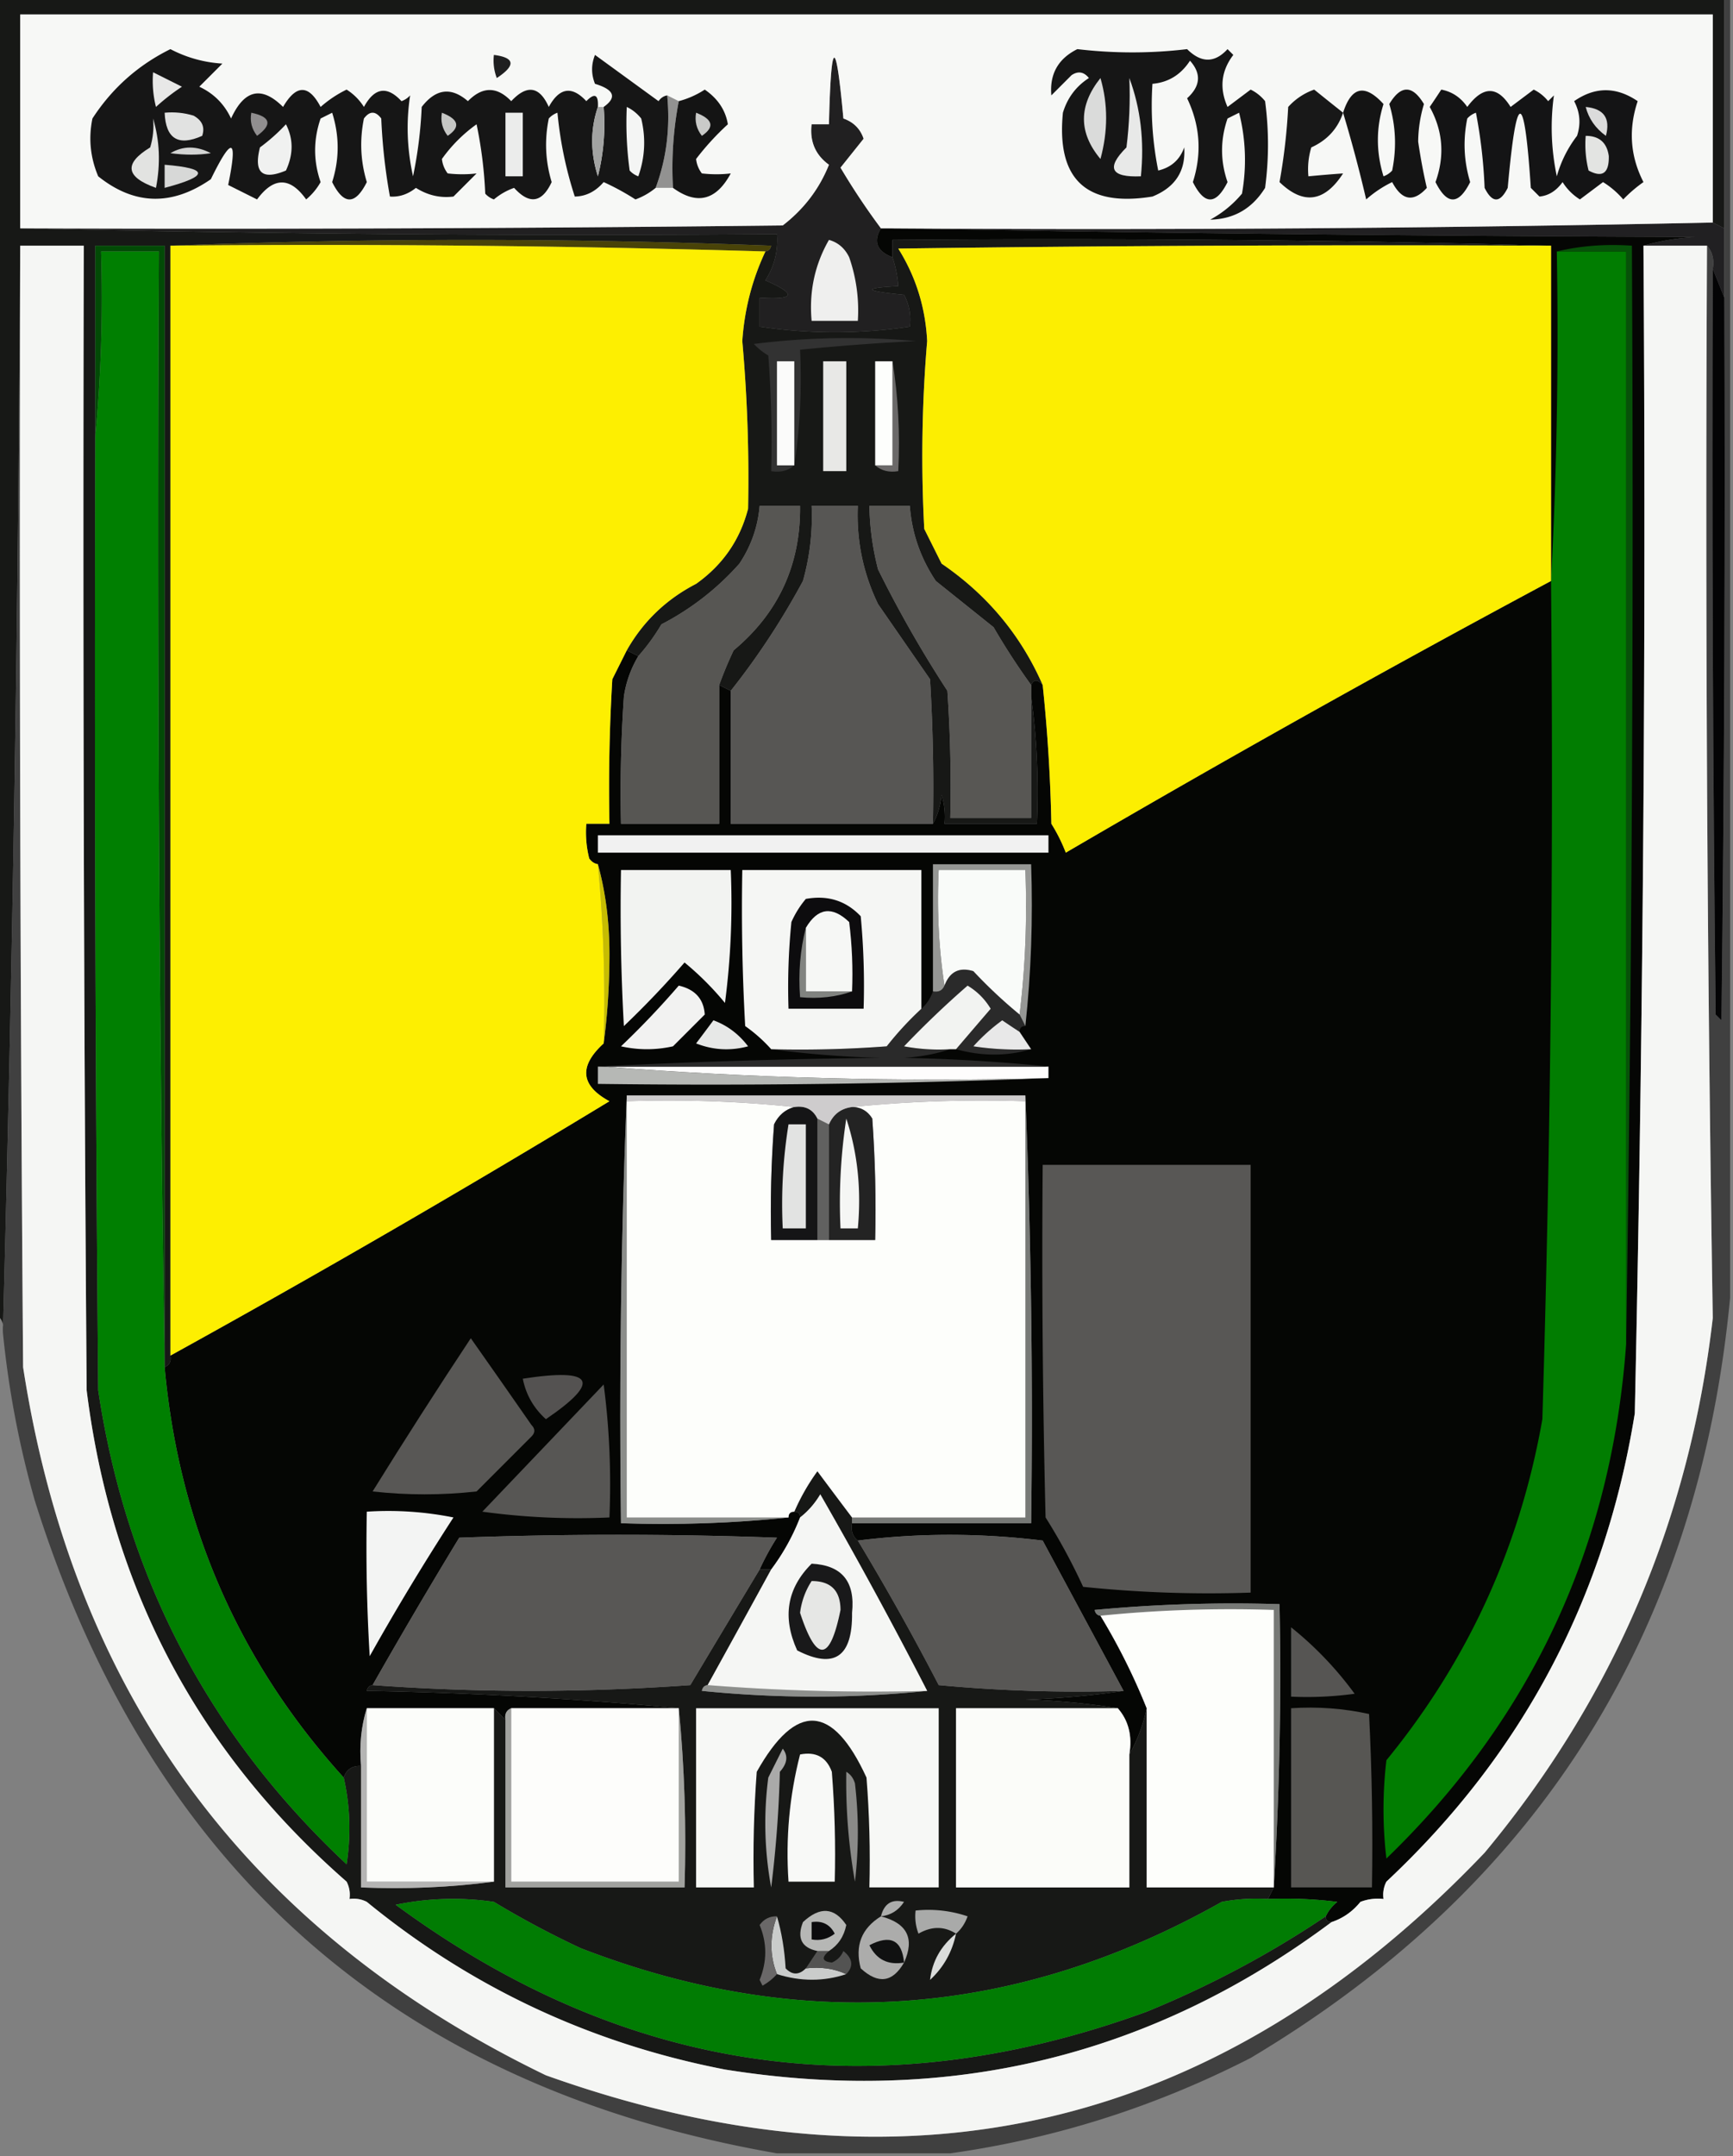 <svg xmlns="http://www.w3.org/2000/svg" width="300" height="373" style="shape-rendering:geometricPrecision;text-rendering:geometricPrecision;image-rendering:optimizeQuality;fill-rule:evenodd;clip-rule:evenodd"><rect width="100%" height="100%" fill="#808080" stroke="none"/><path style="opacity:1" fill="#212021" d="M152.5 39.5c-1.367 2.29-.7 3.956 2 5a20.691 20.691 0 0 1 1 5c-6.304.331-5.97.831 1 1.5.906 1.7 1.239 3.533 1 5.5a87.22 87.22 0 0 1-26 0v-5c6.161.395 6.494-.605 1-3 1.555-2.443 2.222-5.11 2-8a4290.99 4290.99 0 0 1-131-1c44.001.167 88.001 0 132-.5 3.659-2.816 6.326-6.316 8-10.5-2.349-1.704-3.349-4.037-3-7h3c.359-15.021 1.192-15.355 2.5-1 1.757.619 2.924 1.786 3.5 3.5l-4 5a119.597 119.597 0 0 0 7 10.5z"/><path style="opacity:1" fill="#212022" d="m296.5 38.5 2 1v12l-2-5c.268-1.599-.066-2.932-1-4h-11c2.805-.82 5.805-1.32 9-1.5a9767.44 9767.44 0 0 1-140-1.5 5113.1 5113.1 0 0 0 143-1z"/><path style="opacity:1" fill="#050604" d="M152.5 39.5h1a9767.44 9767.44 0 0 0 140 1.5c-3.195.18-6.195.68-9 1.5a7069.209 7069.209 0 0 1-1.5 202c-5.162 31.997-19.496 58.997-43 81a4.934 4.934 0 0 0-.5 3 8.43 8.43 0 0 0-4 .5c-1.346 1.669-3.013 2.836-5 3.5-.667 0-1-.333-1-1 .453-.958 1.119-1.792 2-2.5a72.367 72.367 0 0 0-12-.5l1-2a600.937 600.937 0 0 0 1-49 256.827 256.827 0 0 0-32 1c.124.607.457.94 1 1a108.945 108.945 0 0 1 8 16 27.641 27.641 0 0 1-3 8c.536-3.198-.131-5.865-2-8-5.151-.827-10.484-1.327-16-1.5 5.848-.173 11.515-.673 17-1.5-4.654-8.64-9.321-17.306-14-26-10.826-1.323-21.493-1.323-32 0-.904-.709-1.237-1.709-1-3h31c.331-24.839-.002-49.506-1-74h-69a1369.272 1369.272 0 0 0-1 74c9.848.327 19.514-.006 29-1 0-.667.333-1 1-1s1 .333 1 1a37.779 37.779 0 0 1-5 9h-2a44.433 44.433 0 0 1 3-5.5 756.122 756.122 0 0 0-55 0 995.867 995.867 0 0 0-15 25.5c-.543.06-.876.393-1 1 18.352.341 36.352 1.341 54 3h-29c-.838.342-1.172 1.008-1 2l-2-2h-22c-.98 3.125-1.313 6.458-1 10-1.527-.073-2.527.594-3 2-18.187-20.058-28.52-43.724-31-71 .838-.342 1.172-1.008 1-2a2135.654 2135.654 0 0 0 76-44c-5.001-2.709-5.335-6.042-1-10 .666-4.989.999-10.156 1-15.5-.005-5.546-.672-10.712-2-15.5-.617-.111-1.117-.444-1.5-1a18.453 18.453 0 0 1-.5-6h4c-.166-8.34 0-16.673.5-25l2.5-5 2 1a18.838 18.838 0 0 0-2.5 7 242.43 242.43 0 0 0-.5 22h17v-24l2 1v23h35c.802-1.452 1.302-3.118 1.5-5a12.93 12.93 0 0 1 .5 5h16c.325-7.519-.008-14.852-1-22v-2c.438-1.006 1.104-1.006 2 0a284.057 284.057 0 0 1 1.5 24 29.144 29.144 0 0 1 2.5 5 2581.788 2581.788 0 0 1 84-47v-58c-37.83-.998-75.83-1.332-114-1v3c-2.7-1.044-3.367-2.71-2-5z"/><path style="opacity:1" fill="#171816" d="M-.5-.5h299v40l-2-1v-36H3.5v37a4290.99 4290.99 0 0 0 131 1c.222 2.89-.445 5.557-2 8 5.494 2.395 5.161 3.395-1 3v5a87.22 87.22 0 0 0 26 0c.239-1.967-.094-3.8-1-5.5-6.97-.669-7.304-1.169-1-1.5a20.691 20.691 0 0 0-1-5v-3c38.17-.332 76.17.002 114 1-37.668-.167-75.335 0-113 .5 3.037 4.843 4.704 10.177 5 16a237.017 237.017 0 0 0-.5 32.5l3 6c7.893 5.383 13.726 12.383 17.5 21-.896-1.006-1.562-1.006-2 0a120.944 120.944 0 0 1-6.5-10l-10-8c-2.659-3.974-4.159-8.308-4.5-13h-7c.064 3.72.564 7.386 1.5 11 3.6 7.257 7.6 14.257 12 21 .5 7.326.666 14.659.5 22h14v-21c.992 7.148 1.325 14.481 1 22h-16a12.93 12.93 0 0 0-.5-5c-.198 1.882-.698 3.548-1.5 5 .166-8.34 0-16.673-.5-25l-9-13c-2.593-5.371-3.759-11.038-3.5-17h-8a41.047 41.047 0 0 1-1.5 13c-3.67 6.803-7.837 13.136-12.5 19l-2-1a69.385 69.385 0 0 1 2.5-6c7.777-6.487 11.61-14.82 11.5-25h-7c-.299 3.606-1.465 6.939-3.5 10a46.543 46.543 0 0 1-13.5 10.5 35.524 35.524 0 0 1-4 5.5l-2-1c2.838-5.004 6.838-8.837 12-11.5 4.605-3.264 7.605-7.597 9-13a266.96 266.96 0 0 0-1-29c.371-5.465 1.704-10.631 4-15.5.543-.06.876-.393 1-1a1355.676 1355.676 0 0 0-104 0v192c.172.992-.162 1.658-1 2v-194h-12v33c-.167 55.001 0 110.001.5 165 4.864 32.399 19.198 59.732 43 82 .778-5.084.611-10.084-.5-15 .473-1.406 1.473-2.073 3-2v21c7.852.325 15.518-.008 23-1v-30l2 2v29h31c.328-10.514-.006-20.847-1-31-17.648-1.659-35.648-2.659-54-3 .124-.607.457-.94 1-1 18.171 1.327 36.504 1.327 55 0 4.026-6.73 8.026-13.397 12-20h2a5174.943 5174.943 0 0 1-11 20c-.543.06-.876.393-1 1 13.161 1.325 26.161 1.325 39 0a832.539 832.539 0 0 0-18.5-34c-.949 1.593-2.115 2.926-3.5 4 0-.667-.333-1-1-1a36.602 36.602 0 0 1 4-7c2.009 2.696 4.009 5.363 6 8v1c-.237 1.291.096 2.291 1 3a451.388 451.388 0 0 1 14 25 256.827 256.827 0 0 0 32 1c-5.485.827-11.152 1.327-17 1.5 5.516.173 10.849.673 16 1.5h-28v31h30v-23a27.641 27.641 0 0 0 3-8v31h22l-1 2a32.462 32.462 0 0 0-8 .5c-35.741 20.136-72.741 22.803-111 8a161.074 161.074 0 0 1-15-8 48.73 48.73 0 0 0-17 .5c39.916 29.363 83.249 35.529 130 18.5 10.99-4.492 21.324-9.992 31-16.5 0 .667.333 1 1 1-31.128 23.208-66.128 31.708-105 25.5-23.194-4.497-43.86-14.164-62-29a4.934 4.934 0 0 0-3-.5 4.932 4.932 0 0 0-.5-3c-25.746-22.485-40.746-50.818-45-85-.5-65.999-.667-131.999-.5-198h-11a8815.915 8815.915 0 0 1-3 188c.237-1.291-.096-2.291-1-3V-.5z"/><path style="opacity:1" fill="#efefee" d="M143.5 41.5c1.574.437 2.741 1.437 3.5 3a27.865 27.865 0 0 1 1.5 11h-8c-.458-5.05.542-9.717 3-14z"/><path style="opacity:1" fill="#494308" d="M29.5 42.5c34.502-1.33 69.169-1.33 104 0-.124.607-.457.94-1 1a2652.895 2652.895 0 0 0-103-1z"/><path style="opacity:1" fill="#f7f8f6" d="M296.5 38.5a5113.1 5113.1 0 0 1-143 1h-1a119.597 119.597 0 0 1-7-10.5l4-5c-.576-1.714-1.743-2.881-3.5-3.5-1.308-14.355-2.141-14.021-2.5 1h-3c-.349 2.963.651 5.296 3 7-1.674 4.184-4.341 7.684-8 10.5-43.999.5-87.999.667-132 .5v-37h293v36z"/><path style="opacity:1" fill="#929291" d="m115.5 16.5 2 1a61.283 61.283 0 0 0-1 15h-3c1.87-5.032 2.537-10.365 2-16z"/><path style="opacity:1" fill="#141415" d="M249.5 15.5c1.871.359 3.371 1.359 4.5 3 2.725-3.668 5.225-3.668 7.5 0l4-3a7.248 7.248 0 0 1 2.5 2l1-1c-.645 4.654-.478 9.32.5 14a20.506 20.506 0 0 1 3.5-7c.687-2.067.52-4.067-.5-6 3.625-2.519 7.291-2.519 11 0-1.631 4.857-1.297 9.523 1 14a23.602 23.602 0 0 0-3.5 3 14.962 14.962 0 0 0-3.5-3l-4 3a9.433 9.433 0 0 1-3-3c-1.091 1.515-2.424 2.348-4 2.5l-1.5-1.5c-1.129-17.104-2.462-17.104-4 0-1.333 2.667-2.667 2.667-4 0a86.57 86.57 0 0 0-1.5-13 3.646 3.646 0 0 0-1.5 1c-.76 3.726-.593 7.392.5 11-2 4-4 4-6 0 1.627-4.53 1.293-8.864-1-13a184.223 184.223 0 0 0 2-3z"/><path style="opacity:1" fill="#e3e4e2" d="M274.5 23.5c2.344.006 3.678 1.173 4 3.5.062 2.965-1.105 3.798-3.5 2.5a18.452 18.452 0 0 1-.5-6z"/><path style="opacity:1" fill="#dbdbdb" d="M274.5 18.5c3.146.294 4.313 1.961 3.5 5-1.802-1.29-2.969-2.956-3.5-5z"/><path style="opacity:1" fill="#141414" d="M232.5 19.5c1.448-4.537 3.782-5.037 7-1.5-1.298 4.118-1.298 8.285 0 12.5a3.646 3.646 0 0 0 1.5-1c.793-3.923.626-7.756-.5-11.5 2-3.333 4-3.333 6 0a23.254 23.254 0 0 0-1 6.5c.415 2.843.915 5.51 1.5 8-2.312 2.539-4.312 2.205-6-1a19.933 19.933 0 0 0-4.5 3 244.975 244.975 0 0 0-4-15z"/><path style="opacity:1" fill="#181818" d="M232.5 19.5c-.923 2.76-2.756 4.76-5.5 6a12.93 12.93 0 0 0-.5 5 237.67 237.67 0 0 1 6-.5c-3.221 4.978-6.887 5.478-11 1.5.774-4.28 1.274-8.613 1.5-13a10.938 10.938 0 0 1 4.5-3c1.686 1.357 3.352 2.69 5 4z"/><path style="opacity:1" fill="#141414" d="M116.5 32.5a61.283 61.283 0 0 1 1-15 15.407 15.407 0 0 0 4.5-2c2.267 1.56 3.6 3.56 4 6a46.022 46.022 0 0 0-5.5 6 4.932 4.932 0 0 0 1 2.5c1.707.195 3.374.195 5 0-2.517 4.68-5.85 5.513-10 2.5z"/><path style="opacity:1" fill="#c9cac8" d="M120.5 19.5c2.928 1.137 3.262 2.47 1 4-.929-1.189-1.262-2.522-1-4z"/><path style="opacity:1" fill="#161616" d="M103.5 18.5c-1.309 3.85-1.309 7.85 0 12a36.877 36.877 0 0 0 1-12c2.339-1.653 1.839-2.987-1.5-4-.667-1.667-.667-3.333 0-5l11 8c.383-.556.883-.89 1.5-1 .537 5.635-.13 10.968-2 16a11.81 11.81 0 0 1-3.5 2 43.337 43.337 0 0 0-5.5-3c-1.416 1.64-3.083 2.472-5 2.5a67.027 67.027 0 0 1-3-14.5 3.646 3.646 0 0 0-1.5 1c-.76 3.726-.593 7.392.5 11-1.68 3.593-3.847 3.926-6.5 1a11.074 11.074 0 0 0-3.5 2 3.646 3.646 0 0 1-1.5-1 74.203 74.203 0 0 0-1.5-12 25.63 25.63 0 0 0-6 6 4.938 4.938 0 0 0 1 2.5c1.707.195 3.374.195 5 0l-4 4c-2.283.291-4.45-.209-6.5-1.5-1.393 1.115-2.893 1.615-4.5 1.5A99.15 99.15 0 0 1 66 20.5c-1-1.333-2-1.333-3 0-.76 3.726-.593 7.392.5 11-2 4-4 4-6 0 1.27-3.984 1.27-7.984 0-12l-2 1c-1.264 3.68-1.264 7.347 0 11a10.76 10.76 0 0 1-2.5 3c-2.785-3.913-5.618-3.913-8.5 0l-5-2.5c1.686-8.205.686-8.538-3-1-6.747 4.67-13.247 4.504-19.5-.5-1.368-3.238-1.701-6.572-1-10 3.408-5.242 7.908-9.242 13.5-12a22.137 22.137 0 0 0 9 2.5l-4 4c2.5 1.167 4.333 3 5.5 5.5 2.298-5.02 5.298-5.686 9-2 2.28-3.912 4.447-3.912 6.5 0a19.955 19.955 0 0 1 4.5-3 9.564 9.564 0 0 1 3 3c1.835-3.358 4.002-3.691 6.5-1a3.646 3.646 0 0 0 1.5-1c-.71 4.626-.544 9.293.5 14a74.203 74.203 0 0 0 1.5-12c2.442-3.165 5.11-3.499 8-1 2.524-2.57 5.024-2.57 7.5 0 2.73-2.918 4.897-2.585 6.5 1 1.835-3.358 4.002-3.691 6.5-1 1.444-1.481 2.111-1.148 2 1z"/><path style="opacity:1" fill="#d7d8d7" d="M28.5 28.5c7.71.624 7.71 1.957 0 4v-4z"/><path style="opacity:1" fill="#e2e3e1" d="M26.5 20.5c1.145 3.811 1.312 7.811.5 12-5.27-1.872-5.603-4.205-1-7 .494-1.634.66-3.3.5-5z"/><path style="opacity:1" fill="#ebeceb" d="M87.5 19.5h3v11h-3v-11z"/><path style="opacity:1" fill="#d3d4d3" d="M29.5 26.5c2.193-1.297 4.527-1.297 7 0-2.155.338-4.489.338-7 0z"/><path style="opacity:1" fill="#f0f1f0" d="M49.5 21.5c1.3 2.524 1.3 5.19 0 8-4.112 1.724-5.612.39-4.5-4a32.614 32.614 0 0 0 4.5-4z"/><path style="opacity:1" fill="#908e8f" d="M43.5 19.5c3.36.703 3.694 2.037 1 4-.929-1.189-1.262-2.522-1-4z"/><path style="opacity:1" fill="#f4f5f4" d="M108.5 18.5c.958.453 1.792 1.12 2.5 2 .824 3.382.657 6.716-.5 10a3.646 3.646 0 0 1-1.5-1 60.93 60.93 0 0 1-.5-11z"/><path style="opacity:1" fill="#a2a3a2" d="M103.5 18.5h1a36.877 36.877 0 0 1-1 12c-1.309-4.15-1.309-8.15 0-12z"/><path style="opacity:1" fill="#c5c6c4" d="M76.5 19.5c2.928 1.137 3.261 2.47 1 4-.929-1.189-1.262-2.522-1-4z"/><path style="opacity:1" fill="#e1e2e1" d="M28.5 19.5c1.7-.16 3.366.006 5 .5 1.507.837 2.007 2.004 1.5 3.5-4.14 1.847-6.307.514-6.5-4z"/><path style="opacity:1" fill="#e8e8e7" d="m26.5 12.5 5 2.5a35.94 35.94 0 0 0-4.5 3.5 18.436 18.436 0 0 1-.5-6z"/><path style="opacity:1" fill="#1f1f20" d="M85.5 9.5c3.657.474 3.824 1.807.5 4a8.434 8.434 0 0 1-.5-4z"/><path style="opacity:1" fill="#161616" d="M186.5 8.5c6.38.751 12.713.751 19 0 2.44 2.422 4.774 2.422 7 0l1 1c-2.108 2.764-2.441 5.764-1 9l4-3a7.248 7.248 0 0 1 2.5 2c.667 5 .667 10 0 15-2.225 3.578-5.392 5.41-9.5 5.5a18.78 18.78 0 0 0 5.5-4.5 33.225 33.225 0 0 0-.5-14l-2 1c-1.264 3.68-1.264 7.347 0 11-2 4-4 4-6 0 1.586-4.979 1.252-9.812-1-14.5 2.328-2.099 2.494-4.265.5-6.5-1.571 2.423-3.737 3.756-6.5 4a57.15 57.15 0 0 0 1 15c2.241-.532 3.741-1.865 4.5-4 .28 4.078-1.553 6.911-5.5 8.5-11.461 1.857-16.628-2.976-15.5-14.5.782-2.576 2.282-4.576 4.5-6-.865-1.083-1.865-1.25-3-.5l-3.5 3.5c-.325-3.683 1.175-6.35 4.5-8z"/><path style="opacity:1" fill="#e8e9e8" d="M195.5 13.5c1.95 5.235 2.617 10.902 2 17-5.227.216-6.06-1.45-2.5-5 .499-3.986.666-7.986.5-12z"/><path style="opacity:1" fill="#dadbda" d="M190.5 13.5c1.312 4.515 1.312 9.182 0 14-3.812-4.552-3.812-9.219 0-14z"/><path style="opacity:1" fill="#404040" d="M298.5-.5h1v225c-5.532 57.989-33.199 101.822-83 131.5-16.529 8.456-33.863 13.956-52 16.5h-30C68.895 361.08 26.062 323.413 6 259.5a165.973 165.973 0 0 1-5.5-29 8815.915 8815.915 0 0 0 3-188c-.167 64.668 0 129.334.5 194 8.761 56.746 38.928 97.58 90.5 122.5 62.554 22.319 116.721 9.486 162.5-38.5 22.308-26.798 35.475-57.632 39.5-92.5a8775.5 8775.5 0 0 1-1-185.5c.934 1.068 1.268 2.401 1 4-.167 43.001 0 86.001.5 129l1 1c.5-41.665.667-83.332.5-125v-52z"/><path style="opacity:1" fill="#040405" d="m296.5 46.5 2 5c.167 41.668 0 83.335-.5 125l-1-1c-.5-42.999-.667-85.999-.5-129z"/><path style="opacity:1" fill="#f5f6f4" d="M3.5 42.5h11c-.167 66.001 0 132.001.5 198 4.254 34.182 19.254 62.515 45 85 .483.948.65 1.948.5 3a4.934 4.934 0 0 1 3 .5c18.14 14.836 38.806 24.503 62 29 38.872 6.208 73.872-2.292 105-25.5 1.987-.664 3.654-1.831 5-3.5a8.43 8.43 0 0 1 4-.5 4.934 4.934 0 0 1 .5-3c23.504-22.003 37.838-49.003 43-81a7069.209 7069.209 0 0 0 1.5-202h11a8775.5 8775.5 0 0 0 1 185.5c-4.025 34.868-17.192 65.702-39.5 92.5-45.779 47.986-99.946 60.819-162.5 38.5C42.928 334.08 12.761 293.246 4 236.5c-.5-64.666-.667-129.332-.5-194z"/><path style="opacity:1" fill="#017c03" d="M219.5 328.5a72.367 72.367 0 0 1 12 .5c-.881.708-1.547 1.542-2 2.5-9.676 6.508-20.01 12.008-31 16.5-46.751 17.029-90.084 10.863-130-18.5a48.73 48.73 0 0 1 17-.5 161.074 161.074 0 0 0 15 8c38.259 14.803 75.259 12.136 111-8a32.462 32.462 0 0 1 8-.5z"/><path style="opacity:1" fill="#cacccb" d="M134.5 331.5c.819 2.805 1.319 5.805 1.5 9 1.145 1.184 2.312 1.184 3.5 0 2.559-.302 4.893.032 7 1-3.899 1.291-7.899 1.291-12 0-1.282-3.231-1.282-6.564 0-10z"/><path style="opacity:1" fill="#dadcdb" d="M165.5 334.5c-.664 3.178-2.164 5.845-4.5 8 .375-3.23 1.875-5.897 4.5-8z"/><path style="opacity:1" fill="#acacab" d="M152.5 331.5c4.55 1.186 5.883 3.853 4 8-1.979 3.447-4.479 3.78-7.5 1-1.041-3.91.125-6.91 3.5-9z"/><path style="opacity:1" fill="#535352" d="M141.5 337.5h2c-1.35 1.15-1.184 1.817.5 2 .945-.405 1.612-1.072 2-2 1.63 1.318 1.797 2.651.5 4-2.107-.968-4.441-1.302-7-1l2-3z"/><path style="opacity:1" fill="#6a6868" d="M134.5 331.5c-1.282 3.436-1.282 6.769 0 10-.672.767-1.505 1.434-2.5 2l-.5-1c1.299-3.199 1.299-6.365 0-9.5.744-1.039 1.744-1.539 3-1.5z"/><path style="opacity:1" fill="#b6b7b5" d="M143.5 337.5h-2c-2.744-.572-3.577-2.238-2.5-5 2.934-2.739 5.434-2.573 7.5.5-.399 1.981-1.399 3.481-3 4.5z"/><path style="opacity:1" fill="#101111" d="M156.5 339.5c-2.778.478-4.778-.522-6-3 3.643-1.895 5.643-.895 6 3z"/><path style="opacity:1" fill="#0c0c0e" d="M140.5 332.5c1.846-.278 3.18.389 4 2-1.189.929-2.522 1.262-4 1v-3z"/><path style="opacity:1" fill="#a9aaa9" d="M165.5 334.5c-2.06-1.311-4.226-1.311-6.5 0a8.43 8.43 0 0 1-.5-4 21.127 21.127 0 0 1 9 1c-.442 1.239-1.109 2.239-2 3z"/><path style="opacity:1" fill="#abacab" d="M152.5 331.5c.552-2.203 1.885-3.036 4-2.5-.971 1.481-2.304 2.315-4 2.5z"/><path style="opacity:1" fill="#b5b5b4" d="M63.5 295.5v30h22c-7.482.992-15.148 1.325-23 1v-21c-.313-3.542.02-6.875 1-10z"/><path style="opacity:1" fill="#575653" d="M223.5 295.5c4.599-.3 9.099.033 13.5 1 .5 9.994.666 19.994.5 30h-14v-31z"/><path style="opacity:1" fill="#a1a29f" d="M88.5 295.5v30h29v-30c.994 10.153 1.328 20.486 1 31h-31v-29c-.172-.992.162-1.658 1-2z"/><path style="opacity:1" fill="#fbfcf9" d="M193.5 295.5c1.869 2.135 2.536 4.802 2 8v23h-30v-31h28z"/><path style="opacity:1" fill="#f7f8f6" d="M120.5 295.5h42v31h-12c.166-6.342 0-12.675-.5-19-5.863-12.782-12.196-13.115-19-1-.5 6.658-.666 13.325-.5 20h-10v-31z"/><path style="opacity:1" fill="#aaaaa9" d="M135.5 302.5c.965 1.221.798 2.554-.5 4a202.115 202.115 0 0 1-1.5 20 60.713 60.713 0 0 1-.5-19l2.5-5z"/><path style="opacity:1" fill="#8a8a88" d="M146.5 306.5c.722.418 1.222 1.084 1.5 2a72.464 72.464 0 0 1 0 17 99.676 99.676 0 0 1-1.5-19z"/><path style="opacity:1" fill="#f8f9f7" d="M138.5 303.5c2.738-.535 4.572.465 5.5 3 .5 6.325.666 12.658.5 19h-8c-.511-7.508.155-14.841 2-22z"/><path style="opacity:1" fill="#fdfdfb" d="M88.5 295.5h29v30h-29v-30z"/><path style="opacity:1" fill="#fcfdfa" d="M63.5 295.5h22v30h-22v-30z"/><path style="opacity:1" fill="#8d8f8c" d="M122.5 291.5a361.608 361.608 0 0 0 38 1c-12.839 1.325-25.839 1.325-39 0 .124-.607.457-.94 1-1z"/><path style="opacity:1" fill="#565553" d="M223.5 281.5a60.036 60.036 0 0 1 11 11.5 60.931 60.931 0 0 1-11 .5v-12z"/><path style="opacity:1" fill="#585755" d="M131.5 271.5a8738.234 8738.234 0 0 0-12 20c-18.496 1.327-36.829 1.327-55 0a995.867 995.867 0 0 1 15-25.5 756.122 756.122 0 0 1 55 0 44.433 44.433 0 0 0-3 5.5z"/><path style="opacity:1" fill="#777976" d="M220.5 326.5v-48c-10.181-.327-20.181.006-30 1-.543-.06-.876-.393-1-1a256.827 256.827 0 0 1 32-1 600.937 600.937 0 0 1-1 49z"/><path style="opacity:1" fill="#fdfefb" d="M220.5 326.5h-22v-31a108.945 108.945 0 0 0-8-16c9.819-.994 19.819-1.327 30-1v48z"/><path style="opacity:1" fill="#585755" d="M148.5 266.5c10.507-1.323 21.174-1.323 32 0 4.679 8.694 9.346 17.36 14 26a256.827 256.827 0 0 1-32-1 451.388 451.388 0 0 0-14-25z"/><path style="opacity:1" fill="#f5f6f4" d="M160.5 292.5a361.608 361.608 0 0 1-38-1c3.695-6.684 7.362-13.35 11-20a37.779 37.779 0 0 0 5-9c1.385-1.074 2.551-2.407 3.5-4a832.539 832.539 0 0 1 18.5 34z"/><path style="opacity:1" fill="#19191a" d="M140.5 270.5c5.234.253 7.567 3.086 7 8.5.09 7.624-3.077 9.791-9.5 6.5-2.611-5.741-1.777-10.741 2.5-15z"/><path style="opacity:1" fill="#e6e7e5" d="M140.5 273.5c3.322-.011 4.989 1.655 5 5-1.822 9-4.155 9.167-7 .5a13.021 13.021 0 0 1 2-5.5z"/><path style="opacity:1" fill="#f3f4f3" d="M63.5 261.5a57.15 57.15 0 0 1 15 1 435.502 435.502 0 0 0-14.5 24c-.5-8.327-.666-16.66-.5-25z"/><path style="opacity:1" fill="#575654" d="M104.5 239.5c.992 7.482 1.325 15.148 1 23a121.86 121.86 0 0 1-22-1c7.022-7.354 14.022-14.687 21-22z"/><path style="opacity:1" fill="#585755" d="M81.5 231.5c3.478 4.934 6.978 9.934 10.5 15 .667.667.667 1.333 0 2l-9.5 9.5c-6 .667-12 .667-18 0 5.553-8.946 11.22-17.78 17-26.5z"/><path style="opacity:1" fill="#545251" d="M90.5 238.5c12.318-1.902 13.652.431 4 7-2.116-1.9-3.45-4.233-4-7z"/><path style="opacity:1" fill="#585755" d="M180.5 201.5h36v74c-9.69.332-19.356-.002-29-1a103.59 103.59 0 0 0-6.5-12c-.5-20.331-.667-40.664-.5-61z"/><path style="opacity:1" fill="#8b8d8a" d="M108.5 189.5v73h28c-9.486.994-19.152 1.327-29 1-.331-24.839.002-49.506 1-74z"/><path style="opacity:1" fill="#777976" d="M177.5 189.5a1369.272 1369.272 0 0 1 1 74h-31v-1h30v-73z"/><path style="opacity:1" fill="#fdfefb" d="M108.5 190.5c9.848-.327 19.514.006 29 1-1.574.437-2.741 1.437-3.5 3-.5 6.658-.666 13.325-.5 20h18c.166-7.008 0-14.008-.5-21-.816-1.323-1.983-1.989-3.5-2 9.819-.994 19.819-1.327 30-1v72h-30a1587.275 1587.275 0 0 1-6-8 36.602 36.602 0 0 0-4 7c-.667 0-1 .333-1 1h-28v-72z"/><path style="opacity:1" fill="#616160" d="m141.5 193.5 2 1v20h-2v-21z"/><path style="opacity:1" fill="#232323" d="M147.5 191.5c1.517.011 2.684.677 3.5 2 .5 6.992.666 13.992.5 21h-8v-20c.762-1.762 2.096-2.762 4-3z"/><path style="opacity:1" fill="#151516" d="M137.5 191.5c1.88-.271 3.213.396 4 2v21h-8c-.166-6.675 0-13.342.5-20 .759-1.563 1.926-2.563 3.5-3z"/><path style="opacity:1" fill="#e2e3e2" d="M136.5 194.5h3v18h-4a86.749 86.749 0 0 1 1-18z"/><path style="opacity:1" fill="#f5f6f4" d="M146.5 193.5c1.956 5.912 2.623 12.245 2 19h-3a96.254 96.254 0 0 1 1-19z"/><path style="opacity:1" fill="#cecccd" d="M108.5 190.5v-1h69v1c-10.181-.327-20.181.006-30 1-1.904.238-3.238 1.238-4 3l-2-1c-.787-1.604-2.12-2.271-4-2-9.486-.994-19.152-1.327-29-1z"/><path style="opacity:1" fill="#b6b8b5" d="M103.5 184.5h1c25.312 1.991 50.978 2.657 77 2a1521.522 1521.522 0 0 1-78 1v-3z"/><path style="opacity:1" fill="#fefdfd" d="M104.5 184.5h77v2c-26.022.657-51.688-.009-77-2z"/><path style="opacity:1" fill="#2a2a2a" d="m176.5 175.5 1 2c-.667 0-1 .333-1 1a185.977 185.977 0 0 1-3-2 31.84 31.84 0 0 0-5 4.5c3.317.498 6.65.665 10 .5-4.201 1.236-8.535 1.236-13 0 1.977-2.314 3.977-4.647 6-7-1-1.667-2.333-3-4-4a163.222 163.222 0 0 0-11 10.5c2.646.497 5.313.664 8 .5-2.469.817-5.135 1.317-8 1.5a308.5 308.5 0 0 1 25 1.5h-78a1191.857 1191.857 0 0 1 49-1.5 177.566 177.566 0 0 1-19-1.5c6.675.166 13.342 0 20-.5a56.358 56.358 0 0 1 6-6.5c.901-.79 1.568-1.79 2-3 .992.172 1.658-.162 2-1 .906-2.414 2.572-3.247 5-2.5a84.01 84.01 0 0 0 8 7.5z"/><path style="opacity:1" fill="#e8e8e8" d="m176.5 178.5 2 3a50.464 50.464 0 0 1-10-.5 31.84 31.84 0 0 1 5-4.5c1.018.693 2.018 1.359 3 2z"/><path style="opacity:1" fill="#e7e8e7" d="M123.5 176.5c2.386.873 4.386 2.373 6 4.5-3.054.821-6.054.655-9-.5a514.367 514.367 0 0 0 3-4z"/><path style="opacity:1" fill="#f2f3f1" d="M165.5 181.5h-1a32.462 32.462 0 0 1-8-.5 163.222 163.222 0 0 1 11-10.5c1.667 1 3 2.333 4 4a2968.346 2968.346 0 0 0-6 7z"/><path style="opacity:1" fill="#f2f2f1" d="M117.5 170.5c2.823.648 4.323 2.314 4.5 5l-5.5 5.5c-3 .667-6 .667-9 0a147.277 147.277 0 0 0 10-10.5z"/><path style="opacity:1" fill="#969795" d="m177.5 177.5-1-2c.993-8.15 1.326-16.483 1-25h-15c-.324 6.854.009 13.521 1 20-.342.838-1.008 1.172-2 1v-22h17c.327 9.515-.006 18.848-1 28z"/><path style="opacity:1" fill="#c6bc02" d="M103.5 149.5c1.328 4.788 1.995 9.954 2 15.5-.001 5.344-.334 10.511-1 15.5a249.277 249.277 0 0 0-1-31z"/><path style="opacity:1" fill="#f9fbf9" d="M176.5 175.5a84.01 84.01 0 0 1-8-7.5c-2.428-.747-4.094.086-5 2.5-.991-6.479-1.324-13.146-1-20h15c.326 8.517-.007 16.85-1 25z"/><path style="opacity:1" fill="#f5f6f4" d="M159.5 174.5a56.358 56.358 0 0 0-6 6.5c-6.658.5-13.325.666-20 .5a26.416 26.416 0 0 0-4.5-4c-.5-8.994-.666-17.994-.5-27h31v24z"/><path style="opacity:1" fill="#0d0c0e" d="M139.5 155.5c3.787-.686 6.954.314 9.5 3 .499 5.323.666 10.656.5 16h-13a112.97 112.97 0 0 1 .5-15 16.58 16.58 0 0 1 2.5-4z"/><path style="opacity:1" fill="#818380" d="M139.5 160.5v11h8c-2.787.977-5.787 1.31-9 1-.317-4.202.017-8.202 1-12z"/><path style="opacity:1" fill="#f6f7f5" d="M147.5 171.5h-8v-11c2.063-3.473 4.563-3.806 7.5-1 .499 3.986.666 7.986.5 12z"/><path style="opacity:1" fill="#f2f3f1" d="M107.5 150.5h19a133.155 133.155 0 0 1-1 23 50.776 50.776 0 0 0-7-7 163.222 163.222 0 0 1-10.5 11c-.5-8.994-.666-17.994-.5-27z"/><path style="opacity:1" fill="#f1f1f1" d="M103.5 144.5h78v3h-78v-3z"/><path style="opacity:1" fill="#075109" d="M269.5 43.5c4.134-.985 8.468-1.318 13-1a9029.364 9029.364 0 0 1-1 190v-189h-12z"/><path style="opacity:1" fill="#575654" d="M161.5 142.5h-35v-23c4.663-5.864 8.83-12.197 12.5-19a41.047 41.047 0 0 0 1.5-13h8c-.259 5.962.907 11.629 3.5 17l9 13c.5 8.327.666 16.66.5 25z"/><path style="opacity:1" fill="#575653" d="M124.5 118.5v24h-17c-.166-7.341 0-14.674.5-22a18.838 18.838 0 0 1 2.5-7 35.524 35.524 0 0 0 4-5.5A46.543 46.543 0 0 0 128 97.5c2.035-3.061 3.201-6.394 3.5-10h7c.11 10.18-3.723 18.513-11.5 25a69.385 69.385 0 0 0-2.5 6z"/><path style="opacity:1" fill="#585754" d="M178.5 118.5v23h-14c.166-7.341 0-14.674-.5-22-4.4-6.743-8.4-13.743-12-21a46.937 46.937 0 0 1-1.5-11h7c.341 4.692 1.841 9.026 4.5 13l10 8a120.944 120.944 0 0 0 6.5 10z"/><path style="opacity:1" fill="#6b6969" d="M154.5 62.5c.99 6.145 1.323 12.478 1 19-1.599.268-2.932-.066-4-1h3v-18z"/><path style="opacity:1" fill="#017d01" d="M269.5 43.5h12v189c-2.532 35.058-16.365 64.725-41.5 89a72.464 72.464 0 0 1 0-17c14.117-17.239 23.117-36.906 27-59a3708.23 3708.23 0 0 0 1.5-145 813 813 0 0 0 1-57z"/><path style="opacity:1" fill="#fdfefc" d="M154.5 62.5v18h-3v-18h3z"/><path style="opacity:1" fill="#e8e8e6" d="M142.5 62.5h4v19h-4v-19z"/><path style="opacity:1" fill="#323232" d="M137.5 80.5c-1.068.934-2.401 1.268-4 1 .166-6.675 0-13.342-.5-20a11.371 11.371 0 0 1-2.5-2 131.226 131.226 0 0 1 28-.5c-6.691.335-13.357.835-20 1.5.324 6.854-.009 13.521-1 20z"/><path style="opacity:1" fill="#fbfbfa" d="M137.5 80.5h-3v-18h3v18z"/><path style="opacity:1" fill="#024a06" d="M28.5 236.5a9312.77 9312.77 0 0 1-1-193h-10c.328 10.846-.006 21.513-1 32v-33h12v194z"/><path style="opacity:1" fill="#007f01" d="M28.5 236.5c2.48 27.276 12.813 50.942 31 71 1.111 4.916 1.278 9.916.5 15-23.802-22.268-38.136-49.601-43-82-.5-54.999-.667-109.999-.5-165 .994-10.487 1.328-21.154 1-32h10a9312.77 9312.77 0 0 0 1 193z"/><path style="opacity:1" fill="#fcee01" d="M268.5 42.5v58a2581.788 2581.788 0 0 0-84 47 29.144 29.144 0 0 0-2.5-5 284.057 284.057 0 0 0-1.5-24c-3.774-8.617-9.607-15.617-17.5-21l-3-6a237.017 237.017 0 0 1 .5-32.5c-.296-5.823-1.963-11.157-5-16 37.665-.5 75.332-.667 113-.5z"/><path style="opacity:1" fill="#fdef01" d="M29.5 42.5c34.504-.332 68.837.002 103 1-2.296 4.869-3.629 10.035-4 15.5a266.96 266.96 0 0 1 1 29c-1.395 5.403-4.395 9.736-9 13-5.162 2.663-9.162 6.496-12 11.5l-2.5 5c-.5 8.327-.666 16.66-.5 25h-4a18.453 18.453 0 0 0 .5 6c.383.556.883.889 1.5 1a249.277 249.277 0 0 1 1 31c-4.335 3.958-4.001 7.291 1 10a2135.654 2135.654 0 0 1-76 44v-192z"/></svg>